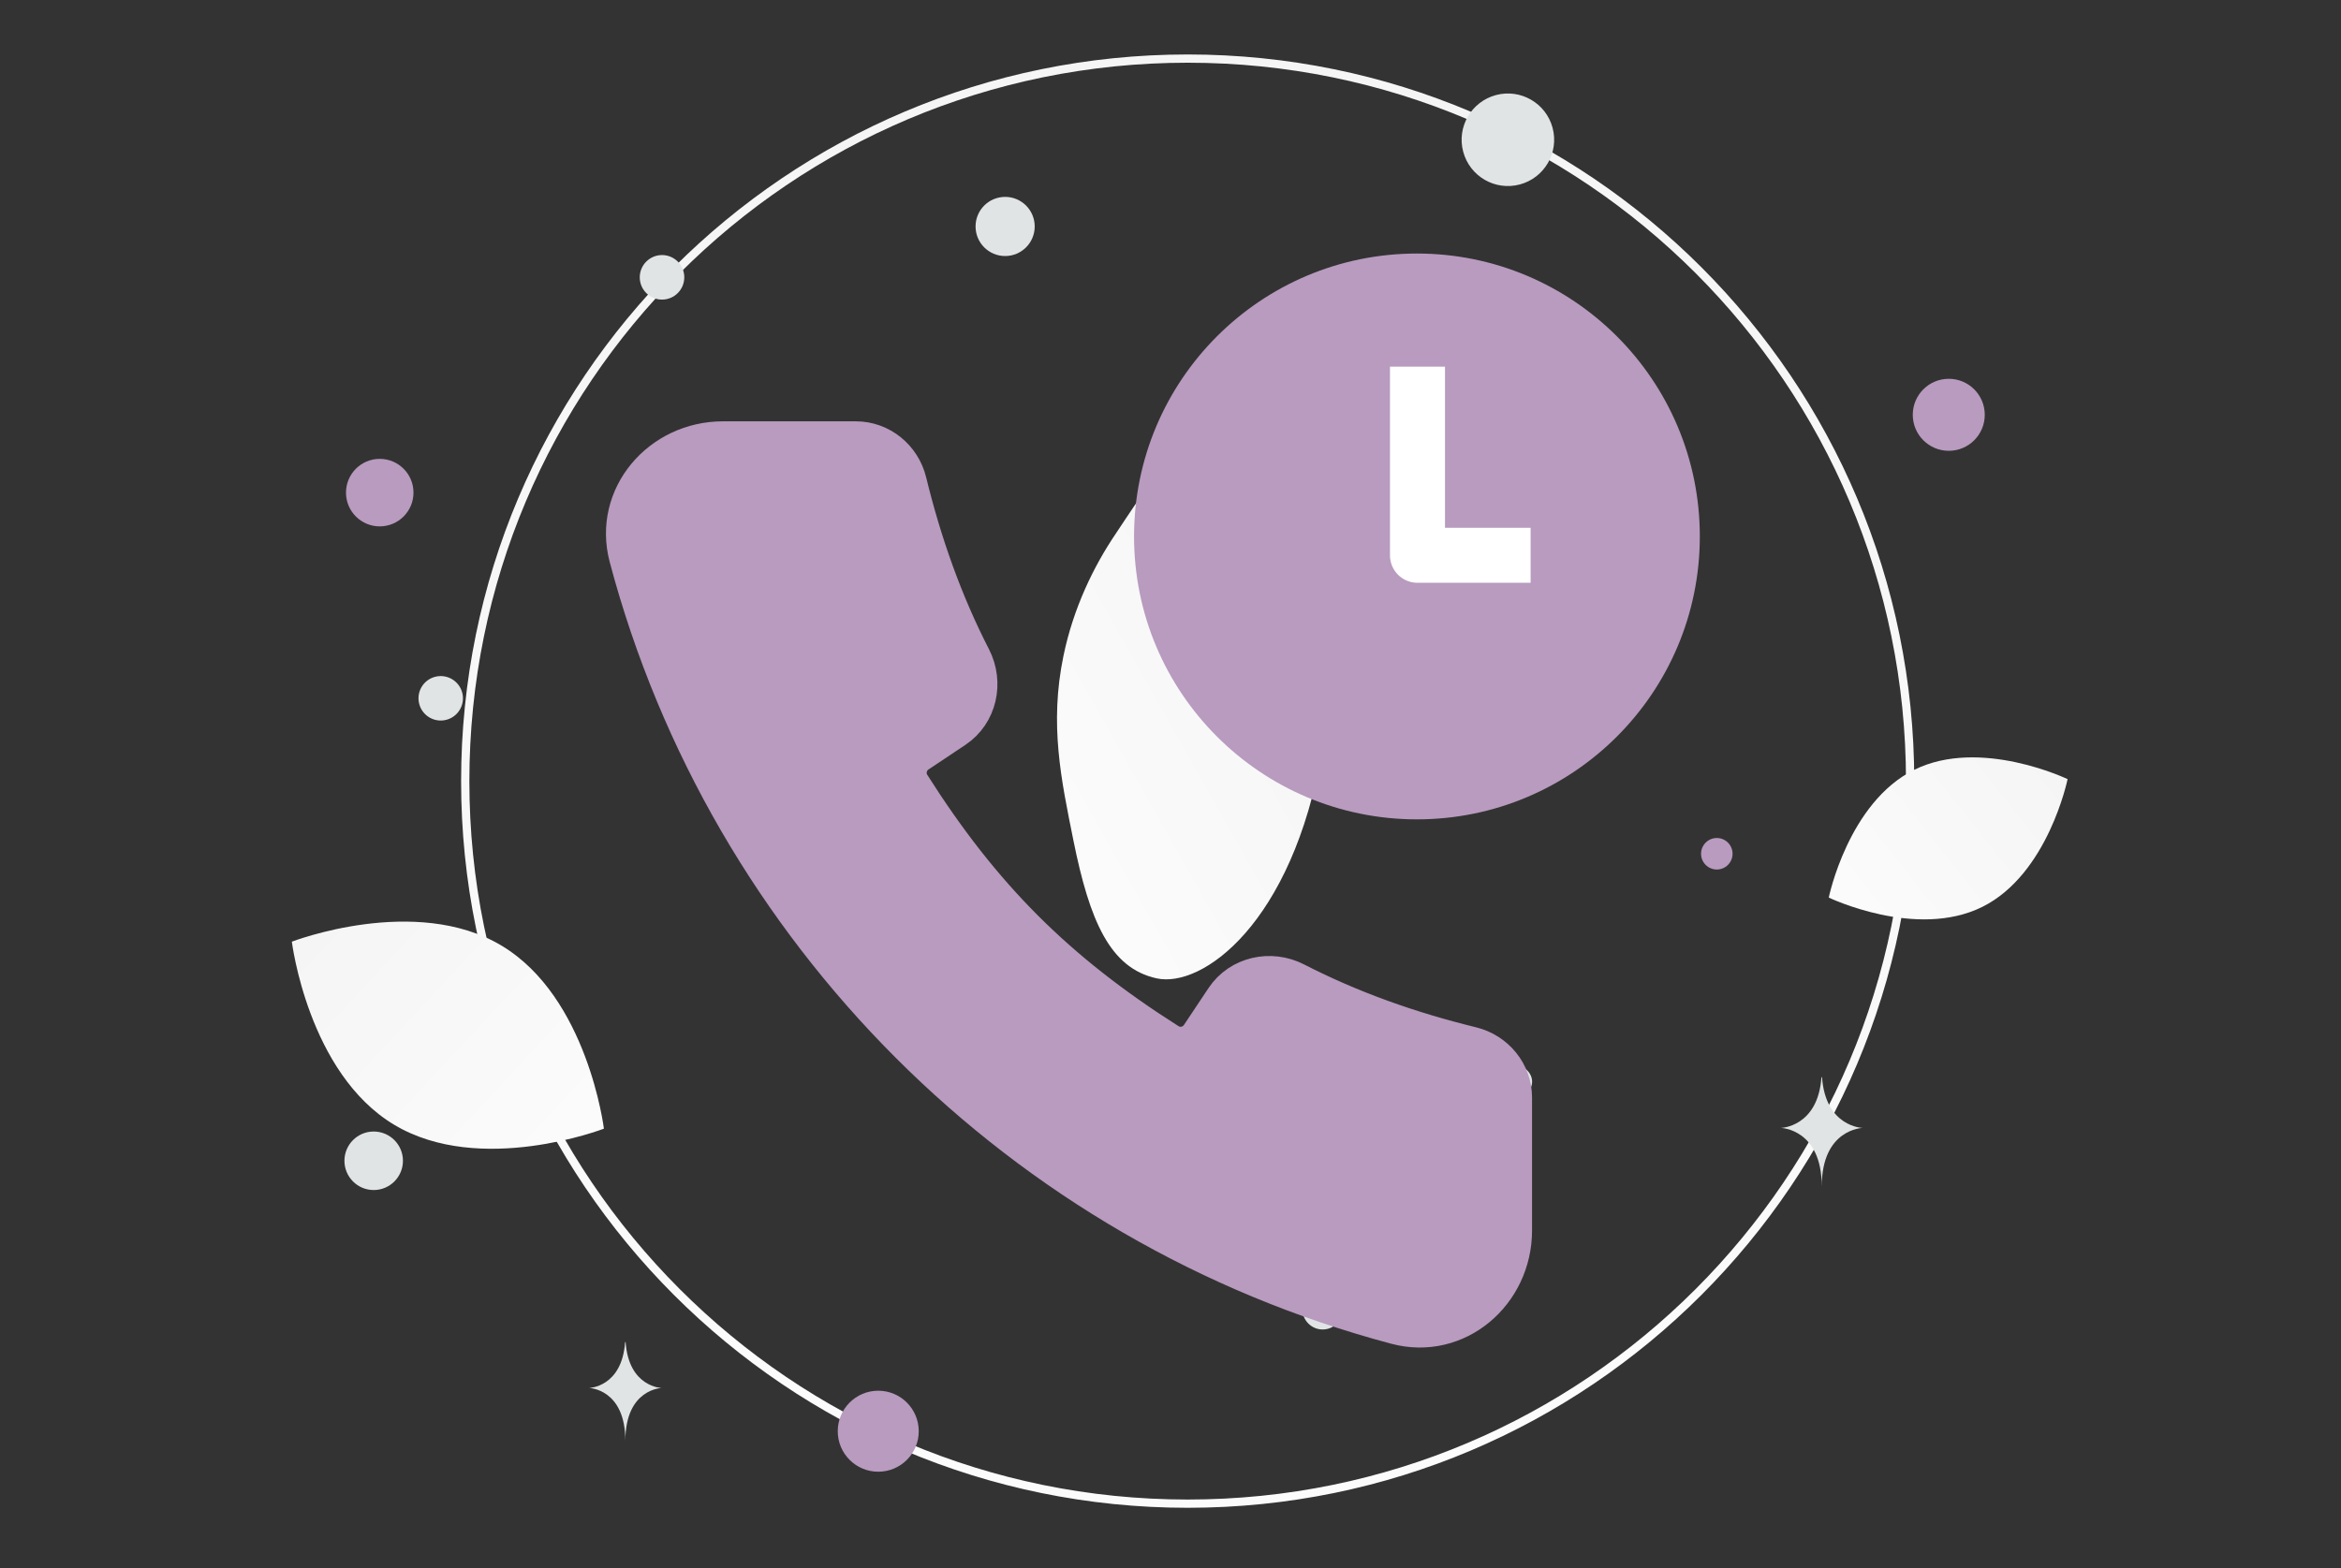 <svg width="200" height="134" viewBox="0 0 200 134" fill="none" xmlns="http://www.w3.org/2000/svg">
<rect x="0" y="0" width="200" height="134" fill="#333333" stroke="none"/>
<g id="320">
<path id="Vector" d="M101.467 128.502C135.555 128.502 163.188 100.856 163.188 66.754C163.188 32.652 135.555 5.007 101.467 5.007C67.38 5.007 39.747 32.652 39.747 66.754C39.747 100.856 67.38 128.502 101.467 128.502Z" stroke="url(#paint0_linear_766_7242)" stroke-width="0.705"/>
<path id="Vector_2" d="M98.813 83.609C94.829 82.737 93.091 78.701 91.703 71.81C90.66 66.627 89.641 61.921 90.855 56.051C91.703 51.943 93.451 48.363 95.355 45.56C97.416 42.522 99.598 38.494 103.154 39.061C108.041 39.841 115.272 50.748 112.952 64.182C110.402 78.939 102.707 84.464 98.813 83.609Z" fill="url(#paint1_linear_766_7242)"/>
<path id="Vector_3" d="M169.348 77.505C163.715 80.301 156.238 76.706 156.238 76.706C156.238 76.706 157.9 68.581 163.536 65.789C169.169 62.994 176.642 66.584 176.642 66.584C176.642 66.584 174.981 74.71 169.348 77.505Z" fill="url(#paint2_linear_766_7242)"/>
<path id="Vector_4" d="M33.674 96.121C41.034 100.534 51.594 96.455 51.594 96.455C51.594 96.455 50.214 85.221 42.849 80.813C35.488 76.4 24.933 80.474 24.933 80.474C24.933 80.474 26.314 91.708 33.674 96.121Z" fill="url(#paint3_linear_766_7242)"/>
<path id="Vector_5" d="M166.49 32.372C164.792 32.372 163.415 33.749 163.415 35.449C163.415 37.148 164.792 38.526 166.49 38.526C168.189 38.526 169.566 37.148 169.566 35.449C169.566 33.749 168.189 32.372 166.49 32.372Z" fill="#B89BBF"/>
<path id="Vector_6" d="M75.032 118.849C73.121 118.849 71.572 120.399 71.572 122.311C71.572 124.223 73.121 125.772 75.032 125.772C76.943 125.772 78.492 124.223 78.492 122.311C78.492 120.399 76.943 118.849 75.032 118.849Z" fill="#B89BBF"/>
<path id="Vector_7" d="M32.442 44.984C30.85 44.984 29.559 43.692 29.559 42.099C29.559 40.506 30.85 39.214 32.442 39.214C34.035 39.214 35.326 40.506 35.326 42.099C35.326 43.692 34.035 44.984 32.442 44.984Z" fill="#B89BBF"/>
<path id="Vector_8" d="M146.673 74.308C145.93 74.308 145.327 73.705 145.327 72.962C145.327 72.218 145.93 71.615 146.673 71.615C147.416 71.615 148.019 72.218 148.019 72.962C148.019 73.705 147.416 74.308 146.673 74.308Z" fill="#B89BBF"/>
<path id="Vector_9" d="M113 113.616C112.045 113.616 111.27 112.841 111.27 111.885C111.27 110.929 112.045 110.154 113 110.154C113.956 110.154 114.73 110.929 114.73 111.885C114.73 112.841 113.956 113.616 113 113.616Z" fill="#E1E4E5"/>
<path id="Vector_10" d="M31.926 101.699C30.546 101.699 29.427 100.58 29.427 99.199C29.427 97.818 30.546 96.699 31.926 96.699C33.307 96.699 34.425 97.818 34.425 99.199C34.425 100.58 33.307 101.699 31.926 101.699Z" fill="#E1E4E5"/>
<path id="Vector_11" d="M56.559 25.603C55.509 25.603 54.657 24.751 54.657 23.7C54.657 22.649 55.509 21.797 56.559 21.797C57.61 21.797 58.461 22.649 58.461 23.7C58.461 24.751 57.61 25.603 56.559 25.603Z" fill="#E1E4E5"/>
<path id="Vector_12" d="M80.394 85.438C79.226 85.438 78.279 84.491 78.279 83.323C78.279 82.154 79.226 81.207 80.394 81.207C81.562 81.207 82.508 82.154 82.508 83.323C82.508 84.491 81.562 85.438 80.394 85.438Z" fill="#E1E4E5"/>
<path id="Vector_13" d="M39.487 59.185C39.758 60.199 39.157 61.24 38.144 61.512C37.131 61.783 36.09 61.182 35.819 60.169C35.547 59.155 36.148 58.113 37.161 57.842C38.174 57.57 39.216 58.172 39.487 59.185Z" fill="#E1E4E5"/>
<path id="Vector_14" d="M85.873 21.88C84.477 21.88 83.346 20.749 83.346 19.353C83.346 17.957 84.477 16.826 85.873 16.826C87.268 16.826 88.399 17.957 88.399 19.353C88.399 20.749 87.268 21.88 85.873 21.88Z" fill="#E1E4E5"/>
<path id="Vector_15" d="M128.951 93.995C127.878 93.995 127.008 93.299 127.008 92.44C127.008 91.581 127.878 90.885 128.951 90.885C130.024 90.885 130.894 91.581 130.894 92.44C130.894 93.299 130.024 93.995 128.951 93.995Z" fill="#E1E4E5"/>
<path id="Vector_16" d="M132.642 10.921C133.207 13.03 131.956 15.198 129.847 15.763C127.739 16.328 125.572 15.077 125.007 12.967C124.442 10.858 125.693 8.69 127.802 8.125C129.91 7.56 132.077 8.812 132.642 10.921Z" fill="#E1E4E5"/>
<path id="Vector_17" d="M155.613 92.06H155.663C155.964 96.327 159.136 96.392 159.136 96.392C159.136 96.392 155.639 96.461 155.639 101.391C155.639 96.461 152.141 96.392 152.141 96.392C152.141 96.392 155.311 96.327 155.613 92.06ZM53.404 114.695H53.449C53.716 118.557 56.531 118.616 56.531 118.616C56.531 118.616 53.427 118.678 53.427 123.141C53.427 118.678 50.323 118.616 50.323 118.616C50.323 118.616 53.137 118.557 53.404 114.695Z" fill="#E1E4E5"/>
<path id="Vector_18" d="M121.054 70.022C134.402 70.022 145.222 59.197 145.222 45.844C145.222 32.491 134.402 21.666 121.054 21.666C107.707 21.666 96.886 32.491 96.886 45.844C96.886 59.197 107.707 70.022 121.054 70.022Z" fill="#B89BBF"/>
<path id="Vector_19" d="M130.767 47.455H121.1V31.336" stroke="white" stroke-width="4.7" stroke-linejoin="round"/>
<path id="Vector_20" d="M53.809 47.574C52.459 42.488 56.51 37.784 61.77 37.784H73.119C75.162 37.784 76.911 39.227 77.397 41.213C78.696 46.528 80.477 51.557 82.911 56.297C83.962 58.345 83.408 60.897 81.494 62.174L78.345 64.274C77.387 64.913 77.101 66.197 77.718 67.169C83.8 76.755 90.156 83.113 99.738 89.198C100.71 89.816 101.993 89.53 102.632 88.572L104.731 85.421C106.007 83.506 108.559 82.952 110.605 84.004C115.344 86.439 120.37 88.22 125.683 89.52C127.667 90.006 129.11 91.755 129.11 93.799V105.153C129.11 110.416 124.408 114.469 119.324 113.118C87.414 104.637 62.286 79.499 53.809 47.574Z" fill="#B89BBF" stroke="#B89BBF" stroke-width="3.557"/>
</g>
<defs>
<linearGradient id="paint0_linear_766_7242" x1="104.114" y1="198.487" x2="100.283" y2="-130.453" gradientUnits="userSpaceOnUse">
<stop stop-color="white"/>
<stop offset="1" stop-color="#EEEEEE"/>
</linearGradient>
<linearGradient id="paint1_linear_766_7242" x1="72.847" y1="77.468" x2="144.076" y2="37.248" gradientUnits="userSpaceOnUse">
<stop stop-color="white"/>
<stop offset="1" stop-color="#EEEEEE"/>
</linearGradient>
<linearGradient id="paint2_linear_766_7242" x1="147.716" y1="86.226" x2="194.194" y2="49.477" gradientUnits="userSpaceOnUse">
<stop stop-color="white"/>
<stop offset="1" stop-color="#EEEEEE"/>
</linearGradient>
<linearGradient id="paint3_linear_766_7242" x1="62.157" y1="110.327" x2="2.909" y2="55.302" gradientUnits="userSpaceOnUse">
<stop stop-color="white"/>
<stop offset="1" stop-color="#EEEEEE"/>
</linearGradient>
</defs>
</svg>
